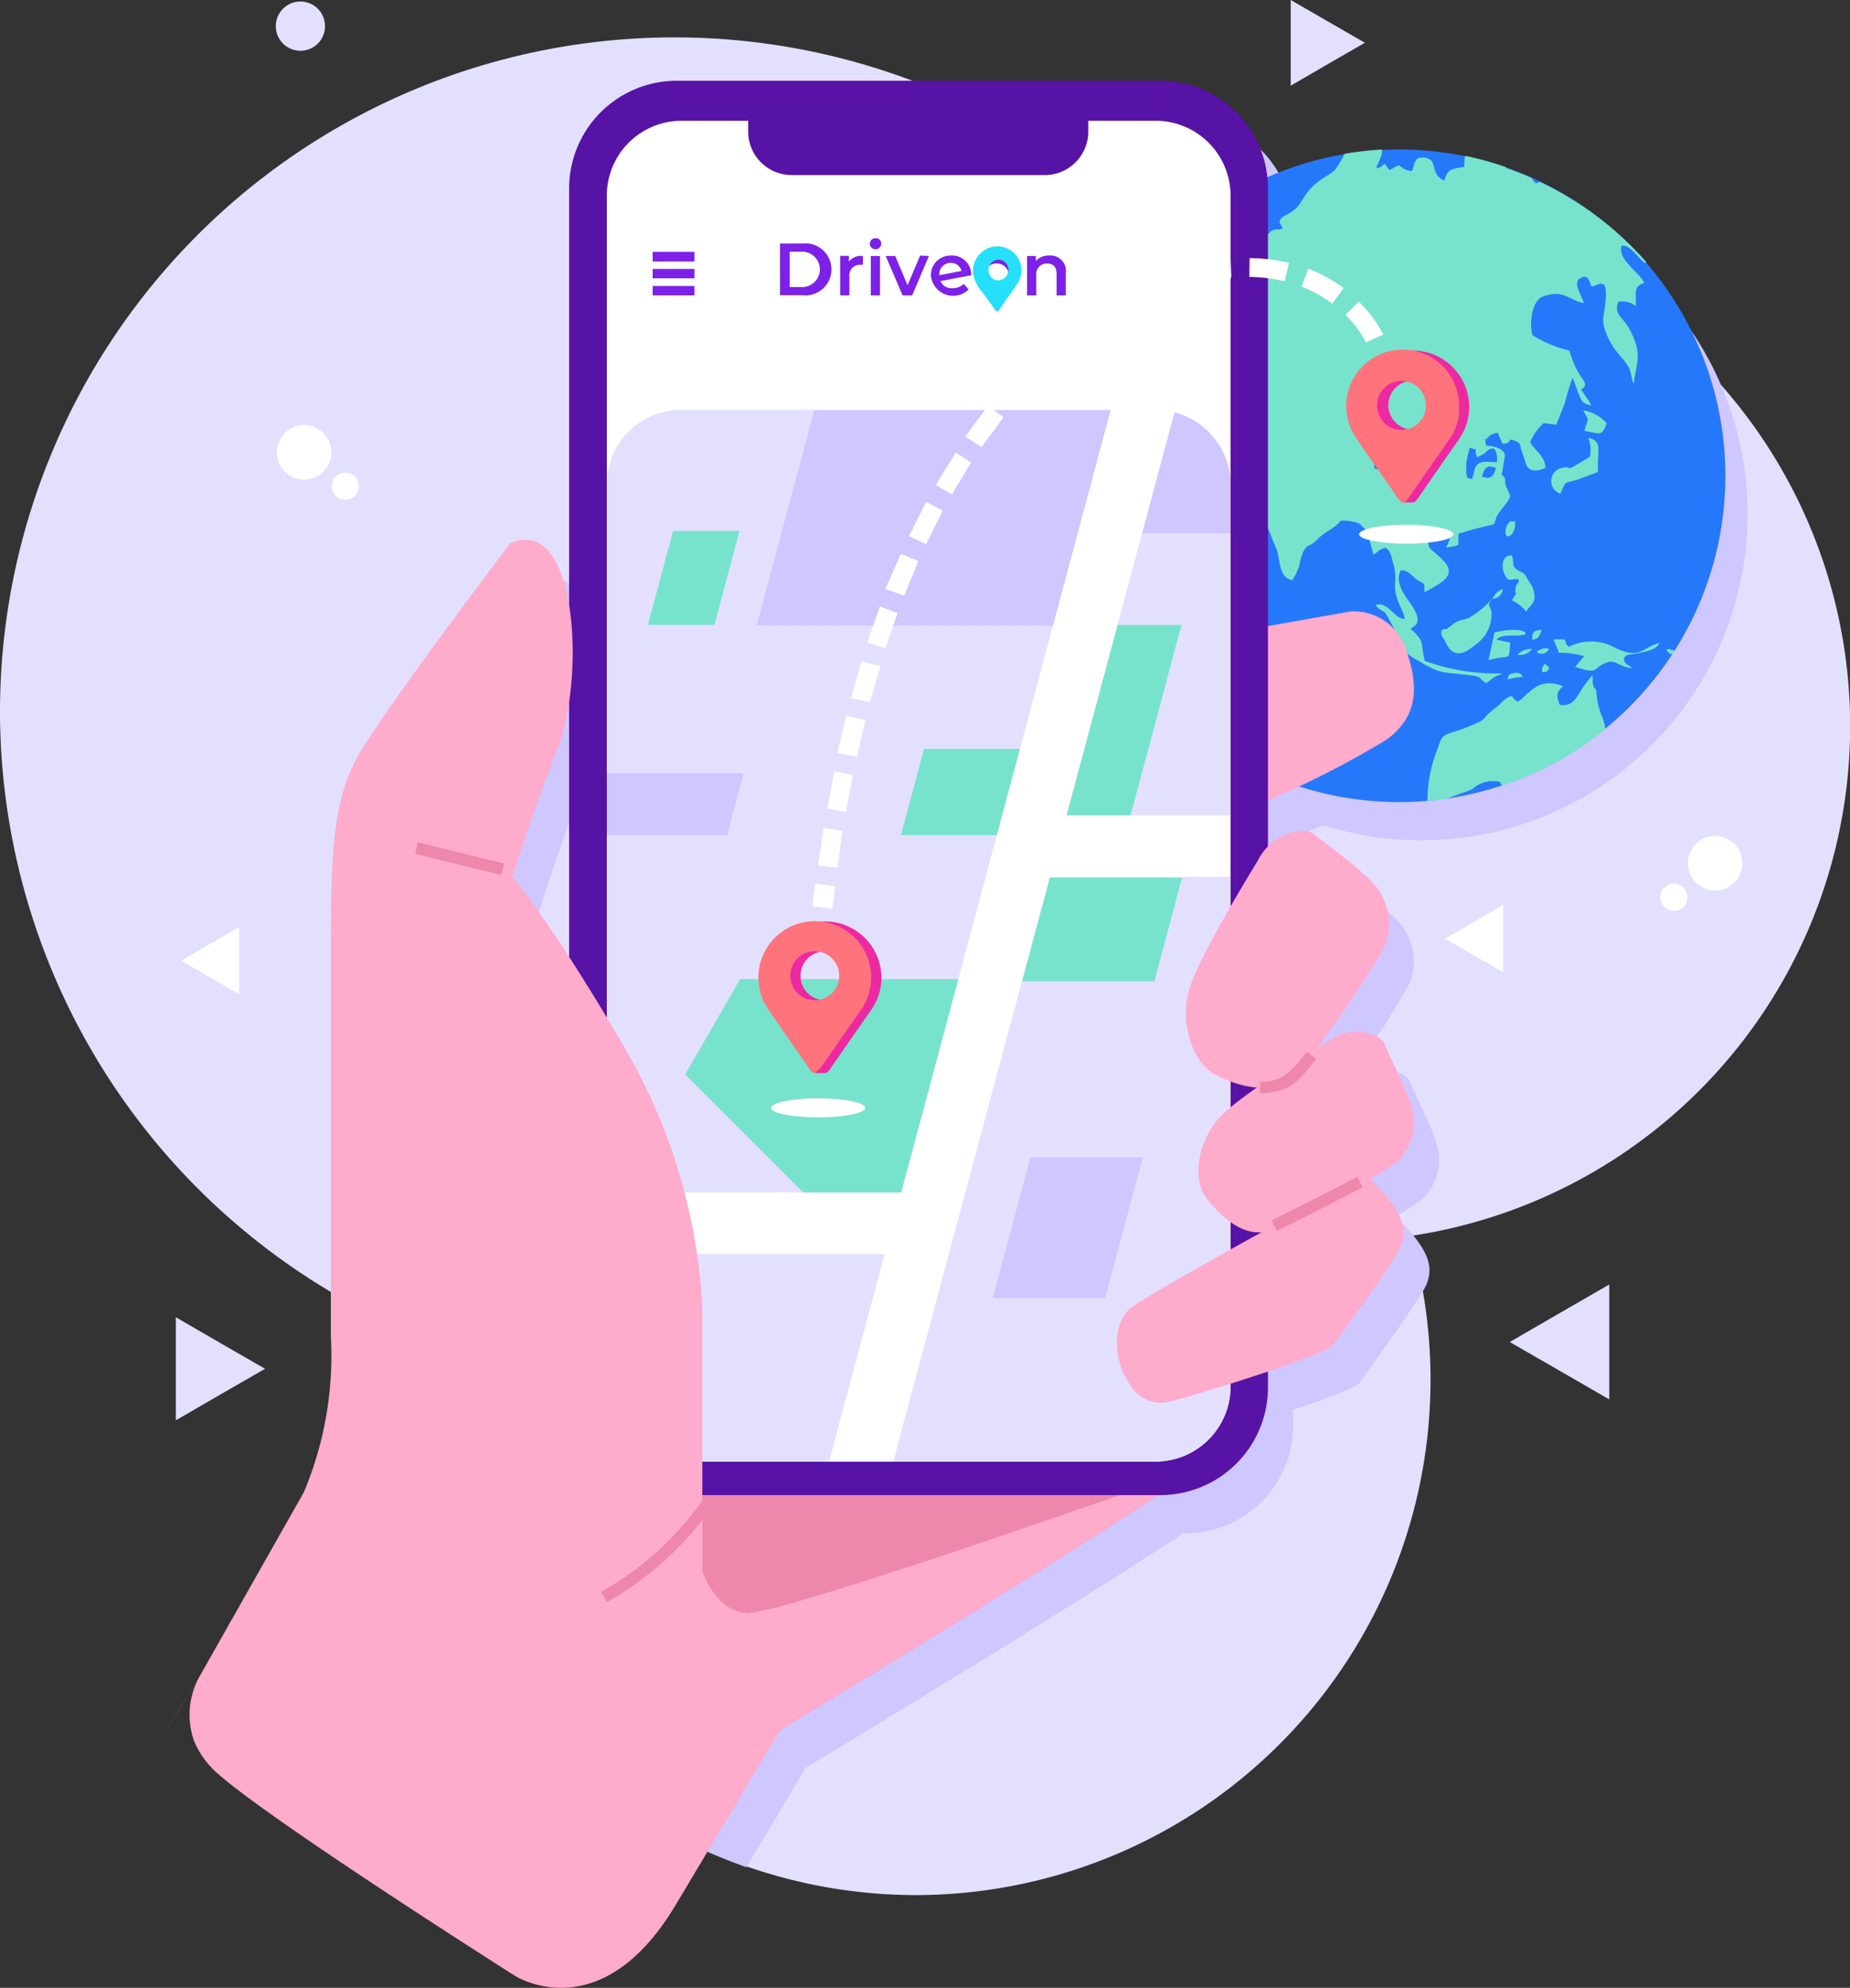 <svg xmlns="http://www.w3.org/2000/svg" viewBox="0 0 120.27 129.21"><rect x="0" y="0" width="120.27" height="129.21" fill="#333333" stroke="none"/><defs><style>.cls-1{fill:#e3e0ff;}.cls-1,.cls-12,.cls-13,.cls-14,.cls-2,.cls-3,.cls-4,.cls-5,.cls-6,.cls-7,.cls-8,.cls-9{fill-rule:evenodd;}.cls-2{fill:#fff;}.cls-3{fill:#cfc7ff;}.cls-4{fill:#2678fa;}.cls-5{fill:#78e3cc;}.cls-6{fill:#ffabcc;}.cls-10,.cls-7{fill:#ed87ab;}.cls-8{fill:#5712a6;}.cls-11,.cls-9{fill:#7d21e8;}.cls-12{fill:#26e0fa;}.cls-13{fill:#ed29a1;}.cls-14{fill:#ff737d;}</style></defs><g id="Layer_2" data-name="Layer 2"><g id="Layer_1-2" data-name="Layer 1"><path class="cls-1" d="M59.45,123.18A33.5,33.5,0,1,0,26,89.68a33.57,33.57,0,0,0,33.5,33.5"/><path class="cls-1" d="M43.85,90.13A43.85,43.85,0,1,0,0,46.28,43.94,43.94,0,0,0,43.85,90.13"/><path class="cls-1" d="M86.77,80.7A33.5,33.5,0,1,0,53.28,47.21,33.56,33.56,0,0,0,86.77,80.7"/><path class="cls-2" d="M19.76,27.63h0A1.77,1.77,0,1,1,18,29.4a1.78,1.78,0,0,1,1.77-1.77m2.67,3.1a.88.88,0,1,1-.87.88A.87.87,0,0,1,22.43,30.73Z"/><polygon class="cls-1" points="88.73 2.78 86.32 4.17 83.91 5.57 83.91 2.78 83.91 0 86.32 1.39 88.73 2.78"/><polygon class="cls-1" points="104.62 83.49 104.62 87.23 104.62 90.96 101.38 89.09 98.15 87.23 101.38 85.36 104.62 83.49"/><path class="cls-2" d="M111.5,54.34h0a1.77,1.77,0,1,0,1.77,1.77,1.77,1.77,0,0,0-1.77-1.77m-2.68,3.1a.88.88,0,1,0,.88.87A.88.88,0,0,0,108.82,57.44Z"/><path class="cls-1" d="M19.53,3.3a1.6,1.6,0,1,0-1.6-1.6,1.6,1.6,0,0,0,1.6,1.6"/><polygon class="cls-1" points="17.23 88.97 14.33 90.64 11.43 92.32 11.43 88.97 11.43 85.62 14.33 87.3 17.23 88.97"/><polygon class="cls-2" points="97.72 58.83 97.72 61.01 97.72 63.19 95.83 62.1 93.95 61.01 95.83 59.92 97.72 58.83"/><polygon class="cls-2" points="15.55 60.26 15.55 62.44 15.55 64.62 13.66 63.53 11.78 62.44 13.66 61.35 15.55 60.26"/><path class="cls-3" d="M38.6,48.23h0V64.6A57.31,57.31,0,0,0,35,59.42s1.13-3.77,2.93-8.38a13.39,13.39,0,0,0,.71-2.81M21.39,99.47,23,108c-1.16,1.91-2.21,3.59-2.91,4.7L23,108a4.94,4.94,0,0,0-.49,3.88l.06.06a37.15,37.15,0,0,1,6.45,8.3s5.55,3.6,10.43-4.53L46,120.37c.82.36,1.66.68,2.52,1l3.86-6.46,1.27-.77c6.93-4.2,17.76-10.82,23.28-14.48h.21a7,7,0,0,0,6.93-6.93V91.64c2.19-.73,4.14-1.46,4.34-1.78.44-.74,4.07-5.54,4.38-6.5s.3-2-2.06-4.29A16.07,16.07,0,0,0,92.4,78a3.53,3.53,0,0,0,1-3.64c-.52-1.63-1.55-3.48-1.74-4.06S89.63,69,88,70.12l-.74.45a58.38,58.38,0,0,0,4.39-6.67,3.86,3.86,0,0,0-.82-4.09c-1.33-1.33-3.27-2.63-3.74-3.1s-2-.33-3,.78v-3c.38-.17,1.08-.47,1.91-.86a21.21,21.21,0,0,0,18.15-37.88h0A21.2,21.2,0,0,0,84,13.89a7,7,0,0,0-6.89-6.17H45.53a7,7,0,0,0-6.93,6.93V41.56c-.49-2.79-1.69-4.75-3.76-3.83,0,0-8.18,10.81-9.94,13.89s-1.76,7-1.76,13.17V89.37A22.9,22.9,0,0,1,21.39,99.47Z"/><path class="cls-4" d="M86.79,10.13a21.21,21.21,0,1,1-16.62,25,21.21,21.21,0,0,1,16.62-25"/><path class="cls-5" d="M89.36,30h0m0-.08a3.28,3.28,0,0,0,0,.53l.89.23c.18-.21.1.27.2-.45m15.11,12.59c.21-.32.15-.22.61-.31s1.6-.22,1.69-.72c-1.16.34-1.21,1.06-2.8.35a3.19,3.19,0,0,0-3.06-.1c-.35-.33-.1-.15-.29-.48l-.71,0,.32.79s0,.06,0,.08a5.8,5.8,0,0,1,1.67.22l-.59.7c1.46.46,1.14.18,1.81-.18.85-.45.91.19,1.88.25C105.9,43.21,105.66,43.23,105.57,42.87Zm-2.22-13.12c-2,1.21-.88.53-1.72.7a.87.87,0,0,0-.18,1.69c.41-.93.21-.63,1.1-.91l1.35-.5c-.09-1.36.36-2-.63-2.22A2.23,2.23,0,0,1,103.35,29.75Zm-4.6,7.92c0,.47-.23.23-.22.79,0,.39.19-.1-.23.61a2.62,2.62,0,0,1,.93.73c.36-.57.69-.57.47-1.38a.79.79,0,0,0-.09-.26l-.35-.57c-.2-.34-.19-.25-.51-.44-.6-.37-.24-.51-.46-1-.75,0-.61.88-.51,1.12C98.07,38,98.27,37.53,98.75,37.67ZM74.69,41.12c0,.9-.2,1,.27,1.52.29.34.44.66,1,.76a5.57,5.57,0,0,0-.19-2.95c-.33.21-.25.33-.45.49s-.09.08-.33.14ZM96.53,29.46c.57-.63.85-.23.79.58-.82,0-1.42-.23-1.52.83-.27.28.28.32-.39.21-.06-.12,0,0-.09-.29l0-.69c.05-.34.15-.7.23-1,.84.3.13-.18.49.63ZM96.46,31s-.23.11,0-.36.51-.29.79-.23C97.13,30.93,96.9,31.18,96.46,31Zm.83,10.58c.39-.45,1.22-.14,1.87-.35,0,0,.2-.32-1-.28a5.07,5.07,0,0,0-1,.16l-.39,1.79.66-.14c.77-.11.67.08.75-1Zm5.95-14.34L103,28c1,.18,1.13.41,1.45-.49a2.63,2.63,0,0,0-1.53-.84ZM78.51,14.11a4.26,4.26,0,0,0,1.77-1.31C79.27,13.46,78.86,13.34,78.51,14.11ZM97.94,34.85c.46.08.56-.65.56-.68,0-.49,0-.18-.27-.3A.79.79,0,0,0,97.94,34.85Zm0,9.33A5.06,5.06,0,0,1,99,44s-.13-.39-.66-.22C98.06,43.82,98.07,43.93,98,44.18Zm1.66-2.59c.41-.07.45-.18.63-.66C99.78,41,99.59,41,99.61,41.59Zm.66,2.11c.47-.07.22,0,.47-.28a2.57,2.57,0,0,0-.29-.28C100.28,43.37,100.21,43.41,100.27,43.7ZM97,38.94c.42-.11.58-.15.71-.65-.41.16-.44.27-.71.65a6.32,6.32,0,0,1-1.52,1.23c-.42.16-.62.11-1,.38-.79.64-.27.15-.78.43,0,.43,0,.25.25.7.48,1.09,1.14.94,2,.2a2.35,2.35,0,0,0,1-2.16C96.85,39.31,96.65,39.42,97,38.94Zm2.91,3.43a.48.48,0,0,0,.78-.21C100.3,42.1,100.23,42.18,99.87,42.37Zm-1.22.19a.94.94,0,0,0,.77-.23l.13-.15A1.22,1.22,0,0,0,98.65,42.56Zm-22-27.29c.19-.18.39-.35.59-.52l.45-.13C77.19,14.91,77.29,15.11,76.65,15.27Zm27.69,32.12a21.35,21.35,0,0,1-6.73,3.68l-.15-.25a2,2,0,0,0-1.8.48,5.24,5.24,0,0,1-.57.22l-1.11.4c-.41.06-.81.1-1.22.14a8.92,8.92,0,0,1,.49-2.93c.54-1.46.29-1.25,1.63-1.69A11,11,0,0,0,96,47c.74-.34.22-.23,1.35-1.09.21-.16.23-.25.43-.4.74-.56.41-.06.92.09.76-.53,1.3-1.63,2.91-1-.46.43-.42.64-.21,1.22.67.07.9-.18,1.23-.69a7.36,7.36,0,0,1,.91-1.25.2.2,0,0,1,0,.09l0,.45c.14.61.22,0,.27.87C103.93,46.38,104.39,46.87,104.34,47.39Zm4.53-5.1-.15.23c-.22,0-.2,0-.44-.28.38-.1.07-.12.32,0ZM87.41,10a22.25,22.25,0,0,1,2.41-.28c.12.3-.24.84-.36,1.23.4-.13.23-.06.56-.3l.31.41.59-.32c.36.21.33.31.86.38.18-.34.13-.66.4-.82a.87.87,0,0,1,.83.1c.33.28.07.95.88,1.35l.06-.19c.2-.54.39-.58,1.25-.72,0-.31,0-.54.06-.71a21.3,21.3,0,0,1,2.63.73L98,11l0-.06c.53.19,1.06.4,1.57.63a1.19,1.19,0,0,0,.27.34,1.07,1.07,0,0,0,.27-.09A21.46,21.46,0,0,1,107,17l0,.13c-.53-.33-1-1.25-1.58-1.16-.28.9,1.12,1.69,1.48,2.42-.75.23-.51.63-.56,1.5a1.41,1.41,0,0,0-1.14-.27c-.33,1,.41.84,1,2.33.49,1.17.2,1.66,0,3-.15-.32-.12-.65-.28-1-.4-.8-.91-.91-1.47-2.21-.41-1-.14-1.19-.06-2.29.1-1.47-.42-.93-.92-.82-.16-.33-.2-.86-.73-.55s.09,1.11.22,1.62c-1.12-.24-1.24-.91-2.65-.43-.72.24-.91,1.8-.68,2.52a8.1,8.1,0,0,0,2.4,1c.54,1.92,1.32,2,.9,2.43l-.14.09.51.77a1.63,1.63,0,0,1,.15.27c-.65-.14-.61-.29-.84-.8l-.37-1a14.11,14.11,0,0,0-.5,1.62c-.18.5-.4,1-.57,1.44l-.81-.11a3.41,3.41,0,0,0-.89,1.26c.31.49,1,.94,1,1.65-.5.23-1.15.35-1.32-.43l-.22-.68c-.16-.36,0-.37-.25-.56-.89-.41-.18.07-1,.11l-.31-.72c-.7.09-.72.54-.75.41s0,0-.05,0c0,.3,0,.21.05.43.45,0,1.41.22,1.18.84l-.13.83-.06.18c.46.46.08.32.36.93s.34.46-.46,1.5c-.33.43-.19.39-.39.83l-1.31.32-1,.29v.73a2.65,2.65,0,0,1-.82.16,1.46,1.46,0,0,0,.28-.77,1.2,1.2,0,0,0-1.36.15c-.17.71.14.72.54,1.11s1.35,1.07.15,1.85a7.75,7.75,0,0,1-1,.57c0-.72.06-.43-.52-.84-.31-.23-.48-.55-1-.59-.45.74.27,1.69.56,2.09,1,1.4.31,1.49.06,1.72,1,.86.63,1,.93,2.09a13.69,13.69,0,0,0,5.07.81l-.24.1a2.09,2.09,0,0,0-.3.14c-.26.14-.27.23-.54.39-.56-.32-.13-.39-1.11-.52-2-.24-1.74,0-3.66-1.14-.69-.4-.79-1.05-1.18-1.8-.94-1.82-.5-.8-1.26-1.61.85-.28,1.25.94,1.9.89,0-.52-.63-1.14-.63-2.19a3.21,3.21,0,0,0-.11-1.43c-.12-.41-.11-.71-.48-1-.5.14-.41.21-.8.45l-.42-1.54-.26-.24c-.19-.19-.1-.17-.34-.28a3.11,3.11,0,0,0-1.14-.14C87,34.2,86,34.65,85.71,35c-.67.73-.81.13-1.18,1.45A2.89,2.89,0,0,1,84,37.71c-.93-.21-.73-1.39-1.06-2.13-.52-1.15-.5-1.87-1.76-2.2-.32-1.17-1.81-1.65-3.26-1.82-.83-.09-.59-.14-1.09-.35A8.57,8.57,0,0,0,75.71,31c-.91-.24-1.2-.78-1.77-.84a1.12,1.12,0,0,0,.56.73c.55.38.3.14.67.62.65.14,1.19-.14,1.63.21.19.16.12.26.46.49s.2,0,.52.36c-.37,1.45-3.58,1.52-5.17,1.28.26.74.42.57,1.22.71l1.39.17a.81.81,0,0,1-.36,1A9,9,0,0,1,72.71,37l-.46.28c.08,1,1.09,1.66,1,2.55-.43.31-.67.17-1,.39.18.57.31.4.59.9-.37.52.43-.47-.2.17l-.06.12a21.06,21.06,0,0,1-2.34-6.3,21.32,21.32,0,0,1-.42-4.33,5.57,5.57,0,0,1,.85,1,3.56,3.56,0,0,0,1.7,1.59,1.4,1.4,0,0,0-.54-1.13l-1.5-1.77c-.18-.22-.27-.42-.49-.55A21.91,21.91,0,0,1,70.12,27a3.43,3.43,0,0,0,.56.07c.55,0,.62-.08.78-.44a3.24,3.24,0,0,1-1-.36l-.14-.11a21.44,21.44,0,0,1,2.06-5.41,1.11,1.11,0,0,0,.28-.29l-.14,0,.3-.5c0,.1.06.21.42.24.35-.19.26-.48.79-.91l.43.23s0,0,.07.05a10.37,10.37,0,0,1,1.76-.93c.67-.16,1.55-.26,1.78-.95a14.13,14.13,0,0,0-2,.15c.18-.76,2.69-2.79,3.43-3.17.49-.25.71-.74,1.26-.79-.23.61-.42.49-.91.84s-2.77,1.88-2.5,2.67a3.88,3.88,0,0,0,2.47-.29c0-.08.26-1.87,1.37-1.82.27.41-.07.2.27.62l.06-.07.29-.63c.55.39.52,0,.94-.25l.08,0c.26-.11.14.05.55-.09-.12-.41-.4-.45.09-.81a3.79,3.79,0,0,0,.78-.5c.36-.35.51-.86,1.09-1.43s1.16-.76,1.46-1.09A6.46,6.46,0,0,0,87.41,10Z"/><path class="cls-2" d="M91.43,35.34c1.68,0,3.06-.27,3.06-.61s-1.38-.62-3.06-.62-3.07.28-3.07.62,1.38.61,3.07.61"/><path class="cls-6" d="M19.75,97,13,108.92c-1.16,1.91-2.21,3.59-2.9,4.71l2.9-4.71a5.11,5.11,0,0,0-.39,4.22,5.71,5.71,0,0,0,1.59,2.18c3.58,3.16,19.27,13.1,19.27,13.1S39,132,43.89,123.88l10.58-17.71-16.37-2.1Z"/><path class="cls-7" d="M82.06,85.38s-.65,6.84-3.51,9.47-32.89,20.64-32.89,20.64L31.75,70.56,73,48.49v2.69h4.06s1.1-.12,1.52.24-.66,12.66-.66,12.66l-3,13.77,1.66,1.63Z"/><path class="cls-6" d="M77.58,95.61c-5.92,4.28-31.92,19.88-31.92,19.88l-3.09-10,3-7.29v3.65s.78,2.81,2.93,3,29-9.31,29-9.33"/><path class="cls-6" d="M79.48,41.22l8.34-1.48A3.58,3.58,0,0,1,91.33,42c.88,2.41,1,4.5-1.21,6.09a59.75,59.75,0,0,1-8,4.06Z"/><path class="cls-8" d="M43.9,5.25H75.5a7,7,0,0,1,6.93,6.93V90.25a7,7,0,0,1-6.93,6.93H43.9A7,7,0,0,1,37,90.25V12.18A7,7,0,0,1,43.9,5.25"/><path class="cls-2" d="M44.3,7.85h4.34v.71a2.83,2.83,0,0,0,2.82,2.82H67.94a2.83,2.83,0,0,0,2.81-2.82V7.85h4.34A4.87,4.87,0,0,1,80,12.7V90.18A4.88,4.88,0,0,1,75.09,95H44.3a4.87,4.87,0,0,1-4.85-4.86V12.7A4.86,4.86,0,0,1,44.3,7.85"/><path class="cls-1" d="M80,31.48v58.7A4.88,4.88,0,0,1,75.09,95H44.3a4.87,4.87,0,0,1-4.85-4.86V31.48a4.86,4.86,0,0,1,4.85-4.85H75.09A4.87,4.87,0,0,1,80,31.48"/><path class="cls-3" d="M80,31.48v3.18H73.47l-1.6,6H49.19l3.75-14H75.09A4.87,4.87,0,0,1,80,31.48"/><path class="cls-9" d="M42.43,17.48h2.72v.61H42.43Zm0,1.11h2.72v.61H42.43Zm0-2.22h2.72V17H42.43Z"/><polygon class="cls-5" points="46.44 40.62 48.08 34.51 43.76 34.51 42.12 40.62 46.44 40.62"/><polygon class="cls-5" points="63.95 48.68 60.07 48.68 58.57 54.28 64.82 54.28 65.81 50.55 66.32 48.68 63.95 48.68"/><polygon class="cls-5" points="72.39 41.59 69.33 53.03 73.49 53.03 75.47 45.65 75.98 43.72 76.61 41.37 76.81 40.62 76.46 40.62 74.95 40.62 72.66 40.62 72.39 41.59"/><polygon class="cls-5" points="76.85 57.05 68.25 57.05 66.45 63.78 75.05 63.78 76.85 57.05"/><polygon class="cls-5" points="63.89 63.64 48.12 63.64 44.54 69.84 53.58 78.87 60.59 78.87 63.89 63.64"/><path class="cls-2" d="M80,53v4H68.25L58.07,95H53.9l3.61-13.49H39.45v-4H58.59l13.63-50.9h2.87a4.86,4.86,0,0,1,1.27.17L69.33,53Z"/><polygon class="cls-3" points="74.29 75.23 71.63 75.23 66.99 75.23 64.78 83.48 64.53 84.38 71.84 84.38 74.29 75.23"/><path class="cls-2" d="M53.19,72.63c1.69,0,3.06-.28,3.06-.62s-1.37-.62-3.06-.62-3.06.28-3.06.62,1.37.62,3.06.62"/><polygon class="cls-3" points="47.27 54.28 39.45 54.28 39.45 50.25 48.35 50.25 47.27 54.28"/><path class="cls-6" d="M33.2,35.27S25,46.08,23.26,49.16s-1.75,7-1.75,13.17V86.91A22.82,22.82,0,0,1,19.75,97a56.86,56.86,0,0,1-4.87,8.58l30.78,11.7V85.15a37,37,0,0,0-4.84-16.68C36,60.13,33.32,57,33.32,57s1.14-3.77,2.94-8.38,1.27-15.23-3.06-13.31"/><path class="cls-6" d="M38.36,114.52l7.3,2.77V97.19c0,.2-.06,6.64-2.49,10.28-.71,1.08-2.56,3.77-4.81,7"/><path class="cls-6" d="M81.79,55.91s-3.89,6.28-4.5,8.46.27,4.77,1.77,5.52,3.62,1.3,4.91.2,5.69-7.67,6.07-8.65a3.88,3.88,0,0,0-.82-4.09C87.89,56,86,54.72,85.47,54.24s-2.69-.27-3.68,1.67"/><path class="cls-6" d="M88.84,76.37S74.58,84.06,73.42,85.1s-1,3.44,0,4.83a2.3,2.3,0,0,0,2.65,1.16c.79-.14,10.21-3,10.65-3.7s4.08-5.53,4.39-6.49.29-2.1-2.31-4.53"/><path class="cls-6" d="M86.39,67.66s-5.73,3.45-7.13,5-1.75,4-.85,5.19,2.38,2.54,3.88,2.2a49.79,49.79,0,0,0,8.48-4.48,3.53,3.53,0,0,0,1-3.64c-.53-1.63-1.56-3.48-1.75-4.06S88,66.5,86.39,67.66"/><path class="cls-7" d="M88.57,77.18S84.85,79.12,83,80l-.32-.69c1.87-.89,5.56-2.81,5.57-2.82Z"/><path class="cls-7" d="M81.92,70.32c1.5,0,2-.68,2.88-1.74l.17-.21.6.47-.17.21c-1,1.24-1.62,2-3.48,2Z"/><rect class="cls-10" x="29.49" y="52.92" width="0.77" height="5.77" transform="translate(-31.45 71.49) rotate(-76.18)"/><path class="cls-7" d="M46.47,97.7a21.06,21.06,0,0,1-7,6.43l-.4-.65a20.16,20.16,0,0,0,6.75-6.17Z"/><path class="cls-11" d="M68.22,16.61a1.1,1.1,0,0,0-.88.36v-.33h-.57V19.2h.6V17.91a.68.68,0,0,1,.71-.78c.39,0,.61.22.61.68V19.2h.6V17.73a1,1,0,0,0-1.07-1.12m-8.4,0L59,18.54l-.8-1.9h-.62l1.1,2.56h.62l1.09-2.56ZM56.61,19.2h.6V16.64h-.6Zm.3-3a.37.37,0,0,0,.38-.38.35.35,0,0,0-.38-.34.36.36,0,1,0,0,.72ZM55.19,17v-.37h-.57V19.2h.6V18a.69.69,0,0,1,.74-.79h.14v-.57A1,1,0,0,0,55.19,17Zm-3.85,1.66v-2.3h.81a1.15,1.15,0,1,1,0,2.3Zm-.63.53h1.47a1.69,1.69,0,1,0,0-3.36H50.71Z"/><path class="cls-11" d="M61.8,17.09a.7.7,0,0,1,.71.52l-1.44.28h0a.72.72,0,0,1,.73-.8m.11,1.64a.77.77,0,0,1-.77-.46l2-.38a1.24,1.24,0,0,0-1.3-1.28,1.27,1.27,0,0,0-1.32,1.31,1.45,1.45,0,0,0,2.45.9l-.32-.37A1,1,0,0,1,61.91,18.73Z"/><path class="cls-11" d="M64.83,18.72a.8.8,0,1,1,.76-.8.74.74,0,0,1-.76.8m0,.51a1.31,1.31,0,1,0-1.37-1.31A1.28,1.28,0,0,0,64.83,19.23Z"/><path class="cls-12" d="M63.26,17.73a1.59,1.59,0,0,1,.53-1.31,1.56,1.56,0,0,1,2.41,1.92c-.08.16-1,1.42-1.13,1.64a.9.9,0,0,1-.2.26c-.12.05-.19-.12-.24-.19L63.87,19a2.47,2.47,0,0,1-.61-1.23M65,16.88a.68.68,0,0,0-.25,1.33.69.69,0,0,0,.8-.55A.68.68,0,0,0,65,16.88Z"/><path class="cls-2" d="M84.61,18.63a8.41,8.41,0,0,1,2,1.1l.74-1a9.46,9.46,0,0,0-2.29-1.26ZM81.22,18a10.4,10.4,0,0,1,2.29.28l.29-1.19a11,11,0,0,0-2.56-.31Zm-3.5.41,2.33-.37L80,16.83l-2.51.39Zm-3.35,1.16,2.21-.85-.36-1.17-2.36.91Zm-3.1,1.78,2-1.24L72.73,19l-2.15,1.32Zm-2.8,2.25,1.83-1.55-.74-1L67.64,22.7ZM66,26.2l1.63-1.76-.86-.87L65,25.4Zm-2.2,2.87,1.44-1.94-1-.76-1.49,2Zm-1.92,3.07,1.25-2.07-1-.66-1.29,2.12Zm-1.67,3.23,1.08-2.17-1.08-.58-1.11,2.23Zm-1.43,3.34.93-2.24L58.56,36l-1,2.29Zm-1.22,3.43.79-2.29-1.15-.43-.81,2.35Zm-1,3.5.67-2.33L56,43l-.67,2.38Zm-.85,3.55.55-2.37L55,46.53l-.56,2.41ZM55,52.78l.44-2.39-1.2-.25-.45,2.43Zm-.55,3.62L54.76,54l-1.21-.19-.36,2.44Zm-.33,2.66.17-1.45L53,57.45l-.18,1.47ZM87.47,20.47a6.73,6.73,0,0,1,1.33,1.78h0l1.12-.5a7.6,7.6,0,0,0-1.59-2.14Z"/><path class="cls-13" d="M53,69.75h.61c.23,0,.38-.31.49-.46l1.77-2.55c.22-.32.71-1,.88-1.27a3.57,3.57,0,0,0,.54-1.61A3.67,3.67,0,1,0,50.4,65.3c.2.37,2.29,3.31,2.64,3.83l0,0H53Zm.35-7.89a1.6,1.6,0,0,1,1.85,1.3,1.59,1.59,0,1,1-1.85-1.3Z"/><path class="cls-14" d="M56.62,63.86h0a3.62,3.62,0,0,0-1.21-3.06,3.67,3.67,0,0,0-5.66,4.5c.2.37,2.28,3.31,2.64,3.83.1.15.33.54.47.6s.45-.27.58-.44l1.77-2.55c.22-.32.7-1,.88-1.27a3.69,3.69,0,0,0,.53-1.61m-3.93-2a1.59,1.59,0,1,1-1.29,1.83A1.58,1.58,0,0,1,52.69,61.86Z"/><path class="cls-13" d="M91.21,32.66h.61c.23,0,.38-.31.49-.46l1.77-2.55c.22-.32.71-1,.88-1.27a3.57,3.57,0,0,0,.54-1.61,3.67,3.67,0,1,0-6.88,1.44c.2.37,2.29,3.31,2.64,3.83l0,0h-.08Zm.35-7.89a1.59,1.59,0,1,1-1.28,1.83A1.59,1.59,0,0,1,91.56,24.77Z"/><path class="cls-14" d="M94.84,26.77h0A3.67,3.67,0,1,0,88,28.21c.2.37,2.29,3.31,2.64,3.83a2.41,2.41,0,0,0,.47.6c.28.11.45-.27.58-.44l1.77-2.55c.22-.32.7-1,.88-1.27a3.69,3.69,0,0,0,.53-1.61m-3.93-2a1.59,1.59,0,0,1,.57,3.12,1.59,1.59,0,1,1-.57-3.12Z"/></g></g></svg>